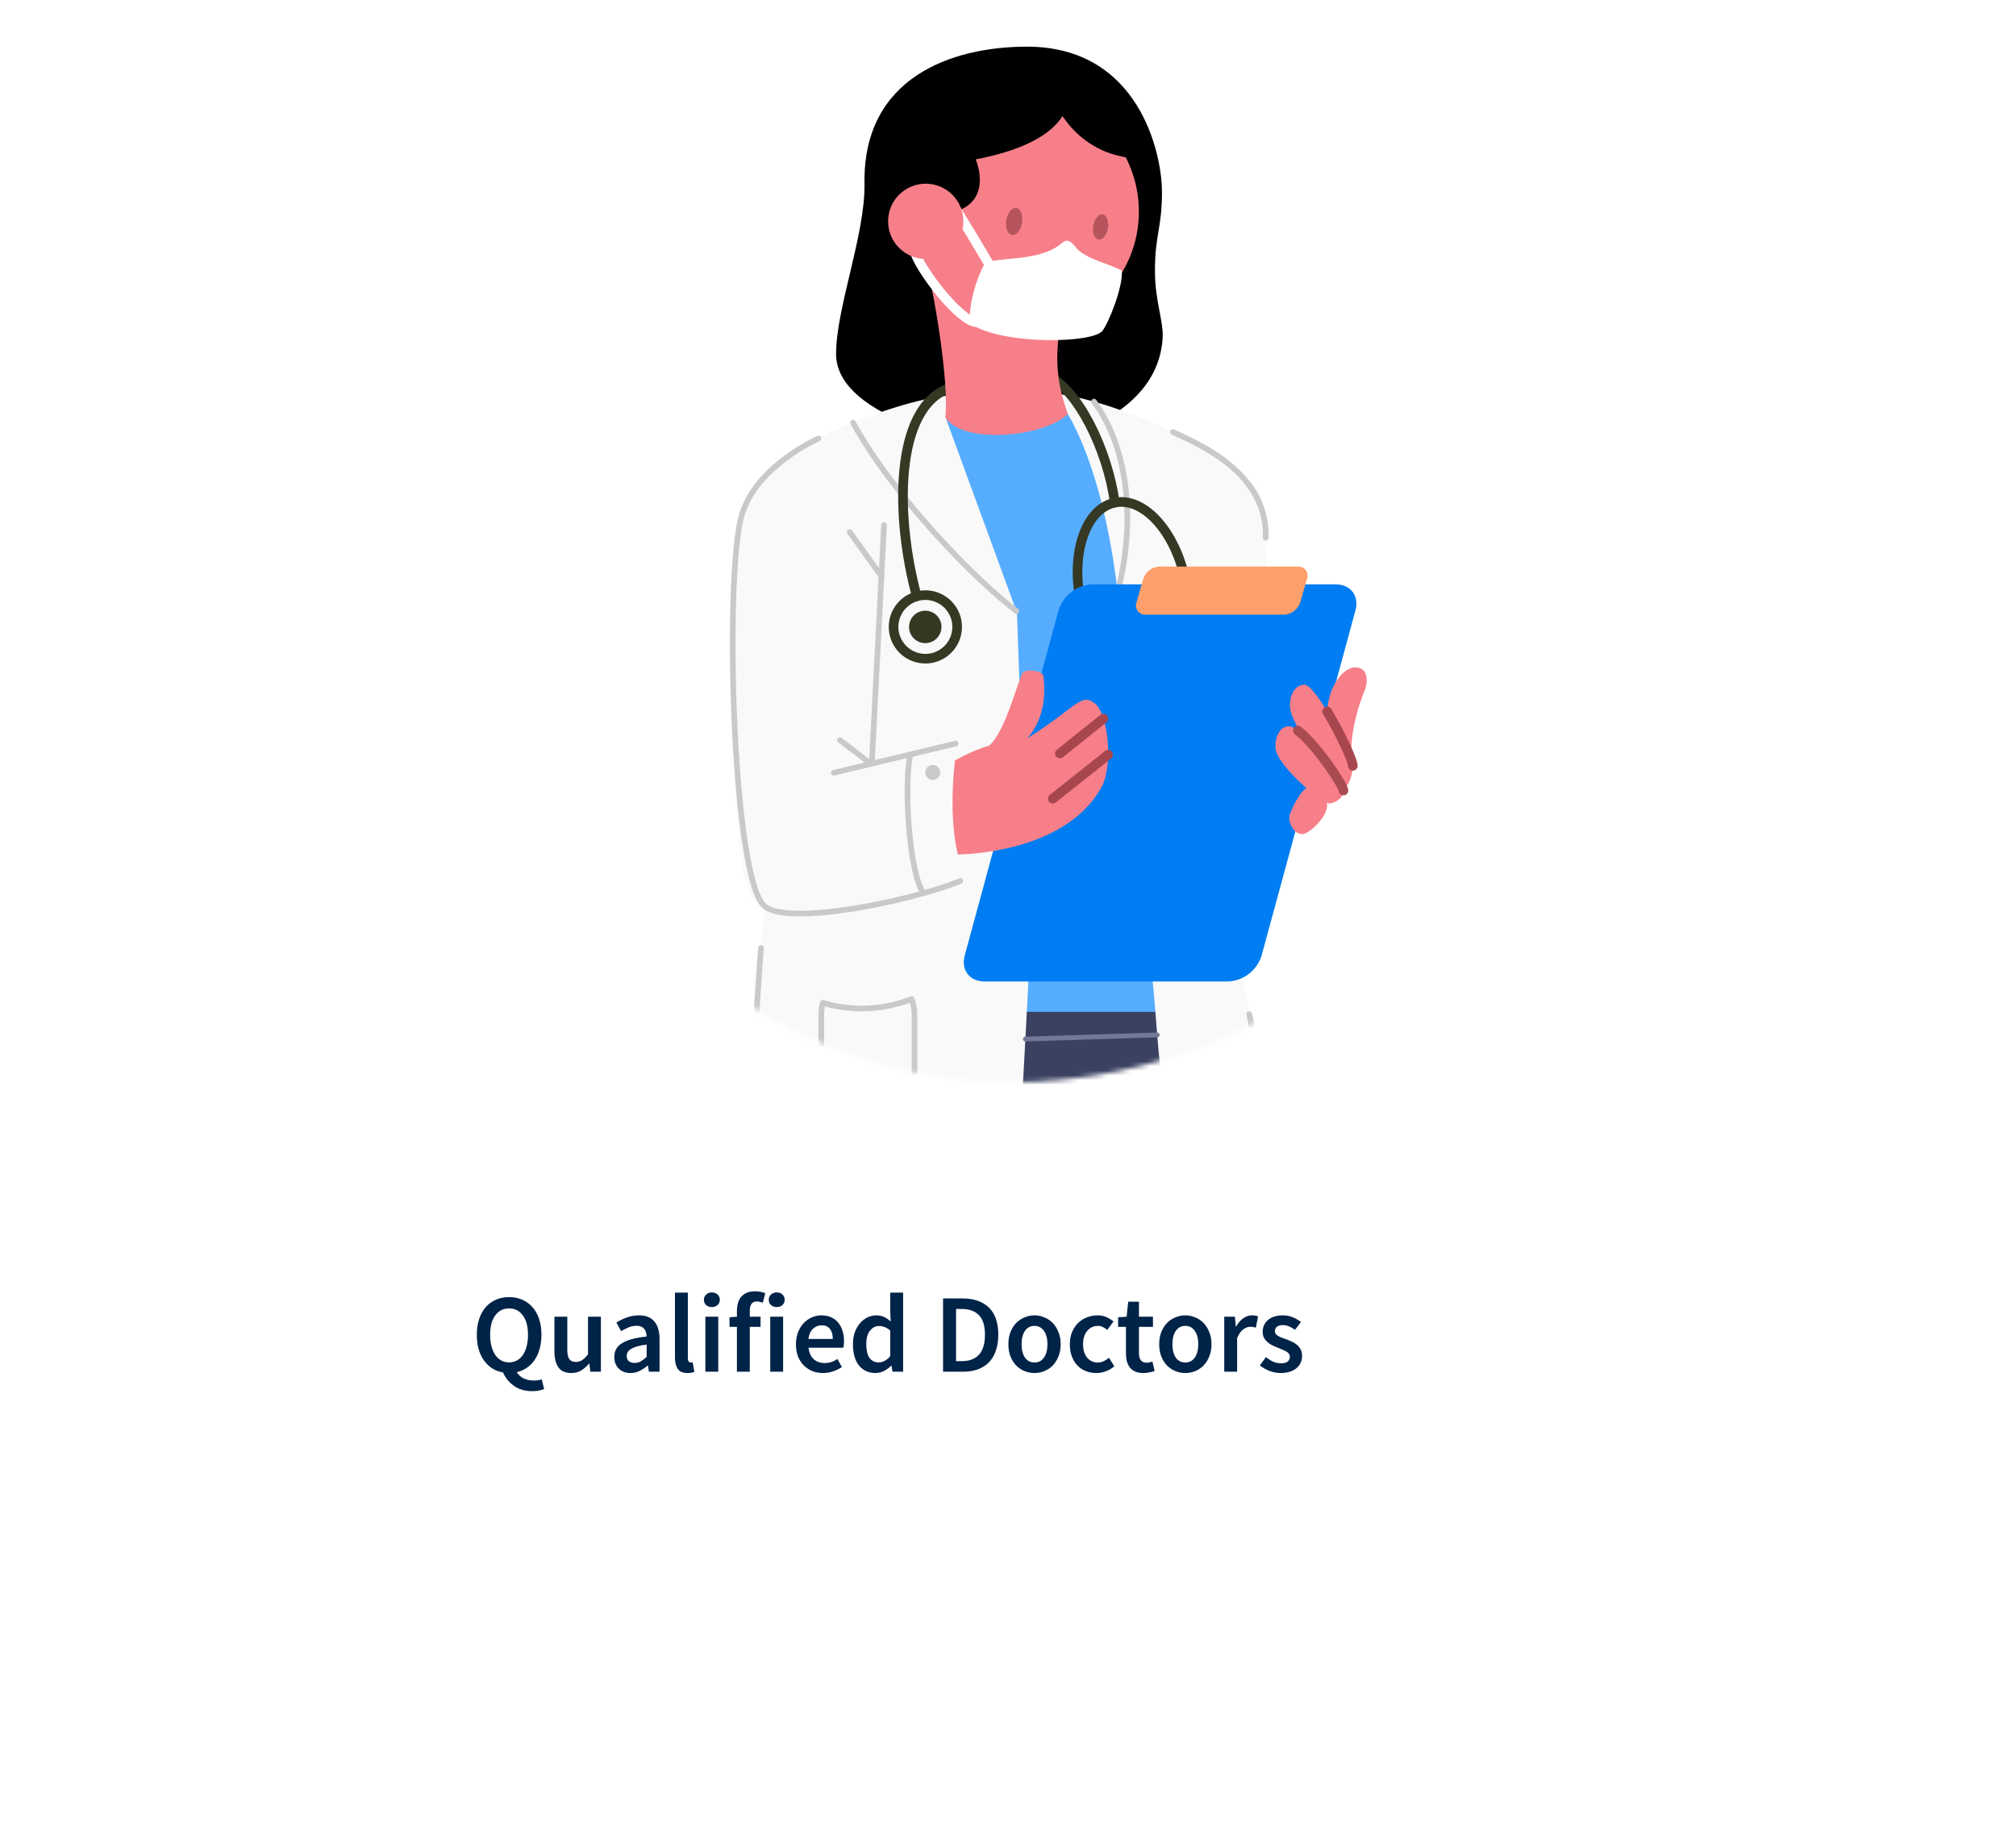 <svg width="432" height="395" viewBox="0 0 432 395" fill="none" xmlns="http://www.w3.org/2000/svg">
<g filter="url(#filter0_d_1_198)">
<rect x="75" y="116" width="282" height="236" rx="20" fill="white"/>
</g>
<path d="M109.088 292.008C109.712 292.008 110.272 291.872 110.768 291.6C111.264 291.328 111.688 290.936 112.04 290.424C112.392 289.912 112.664 289.288 112.856 288.552C113.048 287.816 113.144 286.992 113.144 286.08C113.144 284.32 112.776 282.944 112.04 281.952C111.32 280.944 110.336 280.44 109.088 280.44C107.84 280.44 106.848 280.944 106.112 281.952C105.392 282.944 105.032 284.32 105.032 286.08C105.032 286.992 105.128 287.816 105.32 288.552C105.512 289.288 105.784 289.912 106.136 290.424C106.488 290.936 106.912 291.328 107.408 291.6C107.904 291.872 108.464 292.008 109.088 292.008ZM114.08 298.176C112.512 298.176 111.2 297.8 110.144 297.048C109.088 296.296 108.304 295.336 107.792 294.168C106.944 294.024 106.176 293.736 105.488 293.304C104.8 292.856 104.208 292.288 103.712 291.6C103.216 290.912 102.832 290.104 102.56 289.176C102.304 288.248 102.176 287.216 102.176 286.08C102.176 284.816 102.344 283.688 102.68 282.696C103.016 281.688 103.488 280.84 104.096 280.152C104.704 279.464 105.432 278.936 106.28 278.568C107.128 278.2 108.064 278.016 109.088 278.016C110.112 278.016 111.048 278.2 111.896 278.568C112.744 278.936 113.472 279.464 114.08 280.152C114.704 280.84 115.184 281.688 115.52 282.696C115.856 283.688 116.024 284.816 116.024 286.08C116.024 287.168 115.896 288.168 115.64 289.08C115.4 289.976 115.048 290.768 114.584 291.456C114.12 292.144 113.56 292.712 112.904 293.16C112.264 293.608 111.544 293.92 110.744 294.096C111.112 294.72 111.616 295.176 112.256 295.464C112.912 295.752 113.624 295.896 114.392 295.896C114.744 295.896 115.056 295.872 115.328 295.824C115.616 295.792 115.872 295.736 116.096 295.656L116.6 297.72C116.328 297.848 115.976 297.952 115.544 298.032C115.112 298.128 114.624 298.176 114.08 298.176ZM122.428 294.288C121.164 294.288 120.244 293.888 119.668 293.088C119.092 292.272 118.804 291.112 118.804 289.608V282.216H121.564V289.248C121.564 290.224 121.708 290.912 121.996 291.312C122.284 291.712 122.748 291.912 123.388 291.912C123.9 291.912 124.348 291.784 124.732 291.528C125.132 291.272 125.556 290.856 126.004 290.28V282.216H128.764V294H126.508L126.292 292.272H126.22C125.708 292.88 125.148 293.368 124.54 293.736C123.948 294.104 123.244 294.288 122.428 294.288ZM135.116 294.288C134.076 294.288 133.236 293.976 132.596 293.352C131.956 292.712 131.636 291.872 131.636 290.832C131.636 290.208 131.764 289.656 132.02 289.176C132.292 288.68 132.708 288.256 133.268 287.904C133.844 287.552 134.564 287.256 135.428 287.016C136.308 286.776 137.356 286.592 138.572 286.464C138.556 286.16 138.508 285.872 138.428 285.6C138.364 285.312 138.244 285.064 138.068 284.856C137.908 284.632 137.692 284.464 137.42 284.352C137.148 284.224 136.812 284.16 136.412 284.16C135.836 284.16 135.268 284.272 134.708 284.496C134.164 284.72 133.628 284.992 133.1 285.312L132.092 283.464C132.748 283.048 133.484 282.688 134.3 282.384C135.116 282.08 135.996 281.928 136.94 281.928C138.412 281.928 139.508 282.368 140.228 283.248C140.964 284.112 141.332 285.368 141.332 287.016V294H139.052L138.86 292.704H138.764C138.236 293.152 137.668 293.528 137.06 293.832C136.468 294.136 135.82 294.288 135.116 294.288ZM136.004 292.128C136.484 292.128 136.916 292.016 137.3 291.792C137.7 291.568 138.124 291.248 138.572 290.832V288.192C137.772 288.288 137.1 288.416 136.556 288.576C136.012 288.736 135.572 288.92 135.236 289.128C134.9 289.32 134.66 289.544 134.516 289.8C134.372 290.056 134.3 290.328 134.3 290.616C134.3 291.144 134.46 291.528 134.78 291.768C135.1 292.008 135.508 292.128 136.004 292.128ZM147.323 294.288C146.331 294.288 145.635 293.992 145.235 293.4C144.835 292.808 144.635 292 144.635 290.976V277.056H147.395V291.12C147.395 291.456 147.459 291.696 147.587 291.84C147.715 291.968 147.851 292.032 147.995 292.032C148.059 292.032 148.115 292.032 148.163 292.032C148.227 292.032 148.315 292.016 148.427 291.984L148.787 294.048C148.419 294.208 147.931 294.288 147.323 294.288ZM151.15 294V282.216H153.91V294H151.15ZM152.542 280.152C152.046 280.152 151.638 280.008 151.318 279.72C150.998 279.432 150.838 279.056 150.838 278.592C150.838 278.128 150.998 277.752 151.318 277.464C151.638 277.16 152.046 277.008 152.542 277.008C153.038 277.008 153.446 277.16 153.766 277.464C154.086 277.752 154.246 278.128 154.246 278.592C154.246 279.056 154.086 279.432 153.766 279.72C153.446 280.008 153.038 280.152 152.542 280.152ZM157.912 294V284.4H156.328V282.336L157.912 282.216V280.992C157.912 280.384 157.984 279.824 158.128 279.312C158.272 278.784 158.504 278.336 158.824 277.968C159.144 277.584 159.544 277.288 160.024 277.08C160.52 276.872 161.12 276.768 161.824 276.768C162.24 276.768 162.632 276.808 163 276.888C163.384 276.968 163.712 277.064 163.984 277.176L163.456 279.24C163.024 279.048 162.592 278.952 162.16 278.952C161.168 278.952 160.672 279.616 160.672 280.944V282.216H162.976V284.4H160.672V294H157.912ZM165.049 294V282.216H167.809V294H165.049ZM166.441 280.152C165.945 280.152 165.537 280.008 165.217 279.72C164.897 279.432 164.737 279.056 164.737 278.592C164.737 278.128 164.897 277.752 165.217 277.464C165.537 277.16 165.945 277.008 166.441 277.008C166.937 277.008 167.345 277.16 167.665 277.464C167.985 277.752 168.145 278.128 168.145 278.592C168.145 279.056 167.985 279.432 167.665 279.72C167.345 280.008 166.937 280.152 166.441 280.152ZM176.37 294.288C175.554 294.288 174.794 294.152 174.09 293.88C173.386 293.592 172.77 293.184 172.242 292.656C171.714 292.128 171.298 291.488 170.994 290.736C170.706 289.968 170.562 289.096 170.562 288.12C170.562 287.16 170.714 286.296 171.018 285.528C171.322 284.76 171.722 284.112 172.218 283.584C172.73 283.056 173.314 282.648 173.97 282.36C174.626 282.072 175.298 281.928 175.986 281.928C176.786 281.928 177.49 282.064 178.098 282.336C178.706 282.608 179.21 282.992 179.61 283.488C180.026 283.984 180.338 284.576 180.546 285.264C180.754 285.952 180.858 286.704 180.858 287.52C180.858 287.792 180.842 288.048 180.81 288.288C180.794 288.528 180.77 288.72 180.738 288.864H173.25C173.378 289.92 173.746 290.736 174.354 291.312C174.978 291.872 175.77 292.152 176.73 292.152C177.242 292.152 177.714 292.08 178.146 291.936C178.594 291.776 179.034 291.56 179.466 291.288L180.402 293.016C179.842 293.384 179.218 293.688 178.53 293.928C177.842 294.168 177.122 294.288 176.37 294.288ZM173.226 286.992H178.458C178.458 286.08 178.258 285.368 177.858 284.856C177.474 284.328 176.874 284.064 176.058 284.064C175.354 284.064 174.738 284.312 174.21 284.808C173.682 285.304 173.354 286.032 173.226 286.992ZM187.622 294.288C186.134 294.288 184.95 293.752 184.07 292.68C183.206 291.592 182.774 290.072 182.774 288.12C182.774 287.16 182.91 286.296 183.182 285.528C183.47 284.76 183.846 284.112 184.31 283.584C184.774 283.056 185.302 282.648 185.894 282.36C186.502 282.072 187.126 281.928 187.766 281.928C188.438 281.928 189.006 282.048 189.47 282.288C189.934 282.512 190.398 282.824 190.862 283.224L190.766 281.328V277.056H193.526V294H191.246L191.054 292.728H190.958C190.526 293.16 190.022 293.528 189.446 293.832C188.87 294.136 188.262 294.288 187.622 294.288ZM188.294 292.008C189.174 292.008 189.998 291.568 190.766 290.688V285.192C190.35 284.824 189.942 284.568 189.542 284.424C189.158 284.28 188.766 284.208 188.366 284.208C187.598 284.208 186.95 284.544 186.422 285.216C185.894 285.888 185.63 286.848 185.63 288.096C185.63 289.376 185.854 290.352 186.302 291.024C186.766 291.68 187.43 292.008 188.294 292.008ZM202.086 294V278.304H206.286C208.686 278.304 210.558 278.952 211.902 280.248C213.246 281.544 213.918 283.488 213.918 286.08C213.918 287.376 213.742 288.52 213.39 289.512C213.054 290.504 212.558 291.336 211.902 292.008C211.262 292.664 210.478 293.16 209.55 293.496C208.638 293.832 207.598 294 206.43 294H202.086ZM204.87 291.744H206.094C207.694 291.744 208.918 291.288 209.766 290.376C210.63 289.448 211.062 288.016 211.062 286.08C211.062 284.16 210.63 282.76 209.766 281.88C208.902 281 207.678 280.56 206.094 280.56H204.87V291.744ZM221.67 294.288C220.934 294.288 220.23 294.152 219.558 293.88C218.886 293.608 218.286 293.208 217.758 292.68C217.246 292.152 216.838 291.504 216.534 290.736C216.23 289.968 216.078 289.096 216.078 288.12C216.078 287.144 216.23 286.272 216.534 285.504C216.838 284.736 217.246 284.088 217.758 283.56C218.286 283.032 218.886 282.632 219.558 282.36C220.23 282.072 220.934 281.928 221.67 281.928C222.406 281.928 223.11 282.072 223.782 282.36C224.47 282.632 225.07 283.032 225.582 283.56C226.094 284.088 226.502 284.736 226.806 285.504C227.126 286.272 227.286 287.144 227.286 288.12C227.286 289.096 227.126 289.968 226.806 290.736C226.502 291.504 226.094 292.152 225.582 292.68C225.07 293.208 224.47 293.608 223.782 293.88C223.11 294.152 222.406 294.288 221.67 294.288ZM221.67 292.032C222.534 292.032 223.214 291.68 223.71 290.976C224.206 290.256 224.454 289.304 224.454 288.12C224.454 286.92 224.206 285.968 223.71 285.264C223.214 284.544 222.534 284.184 221.67 284.184C220.806 284.184 220.126 284.544 219.63 285.264C219.15 285.968 218.91 286.92 218.91 288.12C218.91 289.304 219.15 290.256 219.63 290.976C220.126 291.68 220.806 292.032 221.67 292.032ZM234.938 294.288C234.138 294.288 233.386 294.152 232.682 293.88C231.994 293.608 231.394 293.208 230.882 292.68C230.37 292.152 229.97 291.504 229.682 290.736C229.394 289.968 229.25 289.096 229.25 288.12C229.25 287.144 229.41 286.272 229.73 285.504C230.05 284.736 230.482 284.088 231.026 283.56C231.57 283.032 232.194 282.632 232.898 282.36C233.618 282.072 234.37 281.928 235.154 281.928C235.922 281.928 236.578 282.056 237.122 282.312C237.682 282.568 238.178 282.88 238.61 283.248L237.266 285.048C236.946 284.776 236.626 284.568 236.306 284.424C236.002 284.264 235.666 284.184 235.298 284.184C234.338 284.184 233.562 284.544 232.97 285.264C232.378 285.968 232.082 286.92 232.082 288.12C232.082 289.304 232.37 290.256 232.946 290.976C233.538 291.68 234.298 292.032 235.226 292.032C235.69 292.032 236.122 291.936 236.522 291.744C236.938 291.536 237.314 291.296 237.65 291.024L238.778 292.848C238.218 293.328 237.602 293.688 236.93 293.928C236.274 294.168 235.61 294.288 234.938 294.288ZM245.021 294.288C244.333 294.288 243.749 294.184 243.269 293.976C242.805 293.768 242.421 293.48 242.117 293.112C241.829 292.728 241.613 292.28 241.469 291.768C241.341 291.24 241.277 290.656 241.277 290.016V284.4H239.597V282.336L241.421 282.216L241.757 279H244.061V282.216H247.061V284.4H244.061V290.016C244.061 291.392 244.613 292.08 245.717 292.08C245.925 292.08 246.133 292.056 246.341 292.008C246.565 291.96 246.765 291.896 246.941 291.816L247.421 293.856C247.101 293.968 246.733 294.064 246.317 294.144C245.917 294.24 245.485 294.288 245.021 294.288ZM253.99 294.288C253.254 294.288 252.55 294.152 251.878 293.88C251.206 293.608 250.606 293.208 250.078 292.68C249.566 292.152 249.158 291.504 248.854 290.736C248.55 289.968 248.398 289.096 248.398 288.12C248.398 287.144 248.55 286.272 248.854 285.504C249.158 284.736 249.566 284.088 250.078 283.56C250.606 283.032 251.206 282.632 251.878 282.36C252.55 282.072 253.254 281.928 253.99 281.928C254.726 281.928 255.43 282.072 256.102 282.36C256.79 282.632 257.39 283.032 257.902 283.56C258.414 284.088 258.822 284.736 259.126 285.504C259.446 286.272 259.606 287.144 259.606 288.12C259.606 289.096 259.446 289.968 259.126 290.736C258.822 291.504 258.414 292.152 257.902 292.68C257.39 293.208 256.79 293.608 256.102 293.88C255.43 294.152 254.726 294.288 253.99 294.288ZM253.99 292.032C254.854 292.032 255.534 291.68 256.03 290.976C256.526 290.256 256.774 289.304 256.774 288.12C256.774 286.92 256.526 285.968 256.03 285.264C255.534 284.544 254.854 284.184 253.99 284.184C253.126 284.184 252.446 284.544 251.95 285.264C251.47 285.968 251.23 286.92 251.23 288.12C251.23 289.304 251.47 290.256 251.95 290.976C252.446 291.68 253.126 292.032 253.99 292.032ZM262.338 294V282.216H264.618L264.81 284.304H264.906C265.322 283.536 265.826 282.952 266.418 282.552C267.01 282.136 267.618 281.928 268.242 281.928C268.802 281.928 269.25 282.008 269.586 282.168L269.106 284.568C268.898 284.504 268.706 284.456 268.53 284.424C268.354 284.392 268.138 284.376 267.882 284.376C267.418 284.376 266.93 284.56 266.418 284.928C265.906 285.28 265.466 285.904 265.098 286.8V294H262.338ZM274.438 294.288C273.622 294.288 272.814 294.136 272.014 293.832C271.23 293.512 270.55 293.12 269.974 292.656L271.27 290.88C271.798 291.296 272.318 291.624 272.83 291.864C273.358 292.088 273.926 292.2 274.534 292.2C275.174 292.2 275.646 292.072 275.95 291.816C276.254 291.544 276.406 291.2 276.406 290.784C276.406 290.544 276.334 290.336 276.19 290.16C276.046 289.968 275.854 289.8 275.614 289.656C275.374 289.512 275.102 289.384 274.798 289.272C274.494 289.144 274.19 289.016 273.886 288.888C273.502 288.744 273.11 288.576 272.71 288.384C272.31 288.192 271.95 287.96 271.63 287.688C271.326 287.416 271.07 287.104 270.862 286.752C270.67 286.384 270.574 285.952 270.574 285.456C270.574 284.416 270.958 283.568 271.726 282.912C272.494 282.256 273.542 281.928 274.87 281.928C275.686 281.928 276.422 282.072 277.078 282.36C277.734 282.648 278.302 282.976 278.782 283.344L277.51 285.024C277.094 284.72 276.67 284.48 276.238 284.304C275.822 284.112 275.382 284.016 274.918 284.016C274.326 284.016 273.886 284.144 273.598 284.4C273.326 284.64 273.19 284.944 273.19 285.312C273.19 285.552 273.254 285.76 273.382 285.936C273.526 286.096 273.71 286.24 273.934 286.368C274.158 286.496 274.414 286.616 274.702 286.728C275.006 286.84 275.318 286.952 275.638 287.064C276.038 287.208 276.438 287.376 276.838 287.568C277.238 287.744 277.598 287.968 277.918 288.24C278.254 288.512 278.518 288.848 278.71 289.248C278.918 289.632 279.022 290.096 279.022 290.64C279.022 291.152 278.918 291.632 278.71 292.08C278.518 292.512 278.23 292.896 277.846 293.232C277.462 293.552 276.982 293.808 276.406 294C275.83 294.192 275.174 294.288 274.438 294.288Z" fill="#002348"/>
<mask id="mask0_1_198" style="mask-type:alpha" maskUnits="userSpaceOnUse" x="100" y="0" width="232" height="232">
<rect x="100" width="232" height="232" rx="116" fill="white"/>
</mask>
<g mask="url(#mask0_1_198)">
<path d="M220.061 10C244.022 10 248.982 32.763 248.994 41.122C248.994 49.089 247.439 50.305 247.494 58.38C247.53 64.514 249.308 68.809 249.145 72.293C248.201 90.44 223.667 95.673 216.662 95.775C209.657 95.878 179.158 89.974 179.158 75.868C179.158 66.026 185.418 50.287 185.249 39.356C184.874 16.654 203.856 10 220.061 10Z" fill="black"/>
<path fill-rule="evenodd" clip-rule="evenodd" d="M181.148 258.313L181.293 417.845L221.289 416.974L221.894 409.588L247.687 413.066L264.056 246.717L255.218 204.12L196.803 202.523L181.148 258.313Z" fill="#3B4161"/>
<path fill-rule="evenodd" clip-rule="evenodd" d="M211.441 216.877H253.93L259.683 154.106L252.006 106.004L237.489 92.025L222.935 85.528L196.651 89.545L211.441 216.877Z" fill="#56ADFF"/>
<path fill-rule="evenodd" clip-rule="evenodd" d="M204.14 84.754C194.208 85.026 164.549 95.794 160.218 106.718C156.927 115.005 154.671 189.989 162.402 193.649C162.898 193.889 163.417 194.079 163.95 194.218C163.485 196.516 159.032 249.742 160.164 254.17C161.295 258.598 164.265 265.3 168.566 265.058C185.207 264.06 215.779 242.217 218.815 238.654C219.281 231.903 220.569 206.546 220.569 206.546L217.92 131.308L202.755 89.847C202.755 89.847 214.073 84.482 204.14 84.754Z" fill="#F9F9F9"/>
<path fill-rule="evenodd" clip-rule="evenodd" d="M225.784 84.282C242.86 86.406 266.966 99.647 270.069 105.678C272.682 110.747 271.357 176.373 271.357 176.373C271.357 176.373 261.679 189.651 266.04 208.747C270.045 226.362 271.23 250.141 267.032 254.587C260.112 251.085 251.214 237.045 249.611 233.585C248.008 230.125 247.591 210.55 246.357 206.364C245.123 202.178 239.6 128.071 239.6 128.071C239.6 128.071 237.023 98.135 225.784 84.282Z" fill="#F9F9F9"/>
<path d="M182.793 90.585C191.389 106.258 208.804 124.121 217.781 130.939" stroke="#C9C9C9" stroke-width="1.21" stroke-linecap="round" stroke-linejoin="round"/>
<path d="M234.428 86.079C242.08 96.398 244.052 113.935 238.057 131.743" stroke="#C9C9C9" stroke-width="1.21" stroke-linecap="round" stroke-linejoin="round"/>
<path fill-rule="evenodd" clip-rule="evenodd" d="M191.48 134.368C191.48 131.613 193.14 129.129 195.686 128.075C198.232 127.021 201.162 127.605 203.109 129.554C205.057 131.504 205.638 134.434 204.582 136.979C203.526 139.524 201.04 141.182 198.285 141.18C194.525 141.176 191.48 138.128 191.48 134.368Z" stroke="#353823" stroke-width="2.063" stroke-linecap="round" stroke-linejoin="round"/>
<path fill-rule="evenodd" clip-rule="evenodd" d="M194.794 134.368C194.794 132.962 195.642 131.693 196.942 131.155C198.241 130.617 199.737 130.914 200.732 131.909C201.727 132.904 202.024 134.4 201.486 135.699C200.948 136.999 199.679 137.847 198.273 137.847C196.352 137.847 194.794 136.289 194.794 134.368Z" fill="#353823"/>
<path d="M196.446 127.805C191.849 110.922 191.552 87.428 203.42 83.194" stroke="#353823" stroke-width="2.063" stroke-linecap="round" stroke-linejoin="round"/>
<path d="M224.144 80.32C230.913 83.187 237.362 96.411 238.874 107.734" stroke="#353823" stroke-width="2.063" stroke-linecap="round" stroke-linejoin="round"/>
<path fill-rule="evenodd" clip-rule="evenodd" d="M231.567 129.003C229.401 118.538 232.668 109.041 238.862 107.734C245.056 106.428 251.837 113.892 253.984 124.357C256.132 134.822 252.883 144.319 246.689 145.62C240.495 146.92 233.732 139.45 231.567 129.003Z" stroke="#353823" stroke-width="2.063" stroke-linecap="round" stroke-linejoin="round"/>
<path d="M189.441 112.543L186.828 163.422" stroke="#C9C9C9" stroke-width="1.21" stroke-linecap="round" stroke-linejoin="round"/>
<path d="M182.085 114.044L188.878 123.516" stroke="#C9C9C9" stroke-width="1.21" stroke-linecap="round" stroke-linejoin="round"/>
<path fill-rule="evenodd" clip-rule="evenodd" d="M204.787 159.375L178.668 165.624Z" fill="#606060"/>
<path d="M204.787 159.375L178.668 165.624" stroke="#C9C9C9" stroke-width="1.21" stroke-linecap="round" stroke-linejoin="round"/>
<path d="M179.986 158.637L186.64 163.718" stroke="#C9C9C9" stroke-width="1.21" stroke-linecap="round" stroke-linejoin="round"/>
<path d="M205.78 188.84C194.794 193.262 168.699 198.549 163.769 194.169C157.175 188.308 155.3 127.811 158.609 111.763C160.539 102.423 170.284 96.411 175.365 93.991" stroke="#C9C9C9" stroke-width="1.21" stroke-linecap="round" stroke-linejoin="round"/>
<path d="M197.928 191.429C194.794 187.455 193.597 167.638 195.109 161.692" stroke="#C9C9C9" stroke-width="1.21" stroke-linecap="round" stroke-linejoin="round"/>
<path fill-rule="evenodd" clip-rule="evenodd" d="M198.273 165.563C198.27 164.917 198.658 164.333 199.254 164.084C199.851 163.835 200.539 163.97 200.997 164.426C201.455 164.882 201.592 165.57 201.346 166.167C201.099 166.764 200.516 167.154 199.87 167.154C199.447 167.156 199.04 166.989 198.741 166.69C198.441 166.392 198.273 165.986 198.273 165.563Z" fill="#C9C9C9"/>
<path fill-rule="evenodd" clip-rule="evenodd" d="M195.363 214.137C191.89 215.478 188.198 216.165 184.475 216.164C181.712 216.137 178.966 215.73 176.315 214.954C176.115 215.721 176.008 216.509 175.994 217.301V229.937C175.994 235.45 180.463 239.918 185.975 239.918C191.487 239.918 195.956 235.45 195.956 229.937V217.289C195.93 216.213 195.73 215.149 195.363 214.137V214.137Z" stroke="#C9C9C9" stroke-width="1.21" stroke-linecap="round" stroke-linejoin="round"/>
<path fill-rule="evenodd" clip-rule="evenodd" d="M234.077 125.246H286.238C289.402 125.246 291.289 127.72 290.472 130.769L270.335 204.846C269.328 208.038 266.421 210.25 263.076 210.369H210.945C207.788 210.369 205.894 207.895 206.711 204.846L226.842 130.769C227.845 127.584 230.741 125.374 234.077 125.246Z" fill="#007DF2"/>
<path fill-rule="evenodd" clip-rule="evenodd" d="M248.474 121.436H278.078C278.746 121.38 279.396 121.671 279.8 122.206C280.203 122.741 280.305 123.446 280.068 124.073L278.628 129.106C278.129 130.629 276.734 131.681 275.132 131.743H245.528C244.861 131.795 244.213 131.504 243.81 130.97C243.407 130.436 243.304 129.733 243.538 129.106L244.977 124.073C245.48 122.551 246.873 121.501 248.474 121.436Z" fill="#FF9F6B"/>
<path fill-rule="evenodd" clip-rule="evenodd" d="M204.636 163.005C206.942 161.671 209.392 160.602 211.937 159.817C215.609 156.792 218.307 144.845 219.281 144.089C220.255 143.333 223.515 143.823 223.612 144.954C224.036 149.098 223.812 153.937 220.14 158.262C230.823 151.469 231.633 148.457 234.573 150.731C237.513 153.005 238.571 164.099 236.049 168.685C229.105 181.339 210.837 183.051 205.247 183.136C203.856 177.117 203.856 169.84 204.636 163.005Z" fill="#F77F89"/>
<path d="M236.454 154.022L227.108 161.504" stroke="#A7464F" stroke-width="2.063" stroke-linecap="round" stroke-linejoin="round"/>
<path d="M237.452 161.765L225.584 171.201" stroke="#A7464F" stroke-width="2.063" stroke-linecap="round" stroke-linejoin="round"/>
<path fill-rule="evenodd" clip-rule="evenodd" d="M289.571 161.408C289.426 158.915 290.176 153.381 292.39 148.1C293.2 146.188 293.249 143.043 290.4 143.043C287.157 143.043 282.82 149.551 284.955 157.3C287.091 165.049 289.783 164.928 289.571 161.408Z" fill="#F77F89"/>
<path fill-rule="evenodd" clip-rule="evenodd" d="M279.529 146.763C282.106 146.763 289.94 162.261 289.885 164.142C289.831 166.023 289.014 168.884 287.799 168.739C286.583 168.594 276.408 155.643 276.408 151.245C276.408 148.699 277.648 146.763 279.529 146.763Z" fill="#F77F89"/>
<path fill-rule="evenodd" clip-rule="evenodd" d="M276.166 155.667C279.378 155.667 287.847 168.019 287.907 169.435C287.968 170.85 286.256 172.151 284.841 172.211C283.425 172.272 273.305 163.972 273.305 160.113C273.287 157.754 274.351 155.667 276.166 155.667Z" fill="#F77F89"/>
<path fill-rule="evenodd" clip-rule="evenodd" d="M279.13 178.768C280.522 178.702 284.393 175.242 284.393 172.52C284.393 171.449 281.689 168.679 280.334 168.763C278.979 168.848 276.215 174.056 276.269 175.381C276.323 176.706 277.309 178.835 279.13 178.768Z" fill="#F77F89"/>
<path d="M284.393 152.491C287.169 157.113 289.916 163.029 289.885 164.142" stroke="#A7464F" stroke-width="2.063" stroke-linecap="round" stroke-linejoin="round"/>
<path d="M278.108 156.574C281.931 159.454 287.841 168.255 287.889 169.435" stroke="#A94B53" stroke-width="2.063" stroke-linecap="round" stroke-linejoin="round"/>
<path fill-rule="evenodd" clip-rule="evenodd" d="M194.54 45.381C194.54 31.535 205.616 20.283 219.305 20.283C232.994 20.283 244.046 31.51 244.046 45.357C244.046 59.203 232.946 70.454 219.305 70.454C205.665 70.454 194.54 59.233 194.54 45.381Z" fill="#F77F89"/>
<path fill-rule="evenodd" clip-rule="evenodd" d="M215.639 47.19C215.906 45.593 216.849 44.413 217.793 44.57C218.737 44.728 219.257 46.143 219.003 47.74C218.749 49.337 217.793 50.517 216.849 50.365C215.906 50.214 215.379 48.792 215.639 47.19Z" fill="#B5545C"/>
<path fill-rule="evenodd" clip-rule="evenodd" d="M234.277 48.387C234.525 46.893 235.42 45.792 236.285 45.937C237.15 46.083 237.652 47.407 237.41 48.901C237.168 50.395 236.261 51.49 235.396 51.321C234.531 51.152 234.029 49.881 234.277 48.387Z" fill="#B5545C"/>
<path fill-rule="evenodd" clip-rule="evenodd" d="M198.321 56.42C199.791 60.51 203.487 81.76 202.555 89.478C206.427 95.346 223.679 93.713 228.82 88.746C226.262 81.603 226.165 76.479 227.102 70.454C227.992 64.817 196.851 52.343 198.321 56.42Z" fill="#F77F89"/>
<path d="M229.099 19.678C229.31 25.637 223.872 31.329 209.088 34.154C210.709 38.334 210.843 44.619 202.767 45.75C193.349 47.056 192.58 35.025 192.58 35.025L206.687 18.36C206.687 18.36 228.893 13.708 229.099 19.678Z" fill="black"/>
<path d="M224.659 15.486C224.054 20.779 230.145 33.634 244.251 33.984C254.281 33.984 225.245 10.188 224.659 15.486Z" fill="black"/>
<path fill-rule="evenodd" clip-rule="evenodd" d="M208.296 69.565C206.941 67.853 208.901 60.05 211.036 56.475C213.613 54.956 222.753 56.221 227.465 52.168C228.851 50.958 229.595 51.853 230.671 53.178C232.565 55.501 238.257 56.705 240.386 58.017C240.701 61.405 237.591 69.16 236.249 70.896C234.143 73.648 214.901 73.896 208.296 69.565Z" fill="white"/>
<path d="M212.282 57.183C211.036 55.102 205.592 45.792 203.856 43.433" stroke="white" stroke-width="2.063" stroke-linecap="round" stroke-linejoin="round"/>
<path d="M209.367 69.069C205.683 69.069 196.924 57.545 195.926 53.68" stroke="white" stroke-width="2.063" stroke-linecap="round" stroke-linejoin="round"/>
<path fill-rule="evenodd" clip-rule="evenodd" d="M190.306 47.438C190.306 42.984 193.916 39.374 198.369 39.374C202.823 39.374 206.433 42.984 206.433 47.438C206.433 51.891 202.823 55.501 198.369 55.501C193.916 55.501 190.306 51.891 190.306 47.438V47.438Z" fill="#F77F89"/>
<path d="M219.723 222.709L247.972 221.826" stroke="#737999" stroke-width="1.028" stroke-linecap="round" stroke-linejoin="round"/>
<path d="M176.048 263.576C166.975 267.375 160.164 260.606 160.109 253.898C160.055 247.189 162.71 207.163 163.073 203.17" stroke="#C9C9C9" stroke-width="1.21" stroke-linecap="round" stroke-linejoin="round"/>
<path d="M271.218 115.253C271.69 101.558 257.269 95.292 251.335 92.606" stroke="#C9C9C9" stroke-width="1.21" stroke-linecap="round" stroke-linejoin="round"/>
<path d="M268.399 251.962C269.53 244.661 269.609 224.904 267.698 217.367" stroke="#C9C9C9" stroke-width="1.21" stroke-linecap="round" stroke-linejoin="round"/>
</g>
<defs>
<filter id="filter0_d_1_198" x="0" y="51" width="432" height="386" filterUnits="userSpaceOnUse" color-interpolation-filters="sRGB">
<feFlood flood-opacity="0" result="BackgroundImageFix"/>
<feColorMatrix in="SourceAlpha" type="matrix" values="0 0 0 0 0 0 0 0 0 0 0 0 0 0 0 0 0 0 127 0" result="hardAlpha"/>
<feMorphology radius="25" operator="dilate" in="SourceAlpha" result="effect1_dropShadow_1_198"/>
<feOffset dy="10"/>
<feGaussianBlur stdDeviation="25"/>
<feColorMatrix type="matrix" values="0 0 0 0 0 0 0 0 0 0.231 0 0 0 0 0.475 0 0 0 0.073 0"/>
<feBlend mode="normal" in2="BackgroundImageFix" result="effect1_dropShadow_1_198"/>
<feBlend mode="normal" in="SourceGraphic" in2="effect1_dropShadow_1_198" result="shape"/>
</filter>
</defs>
</svg>
